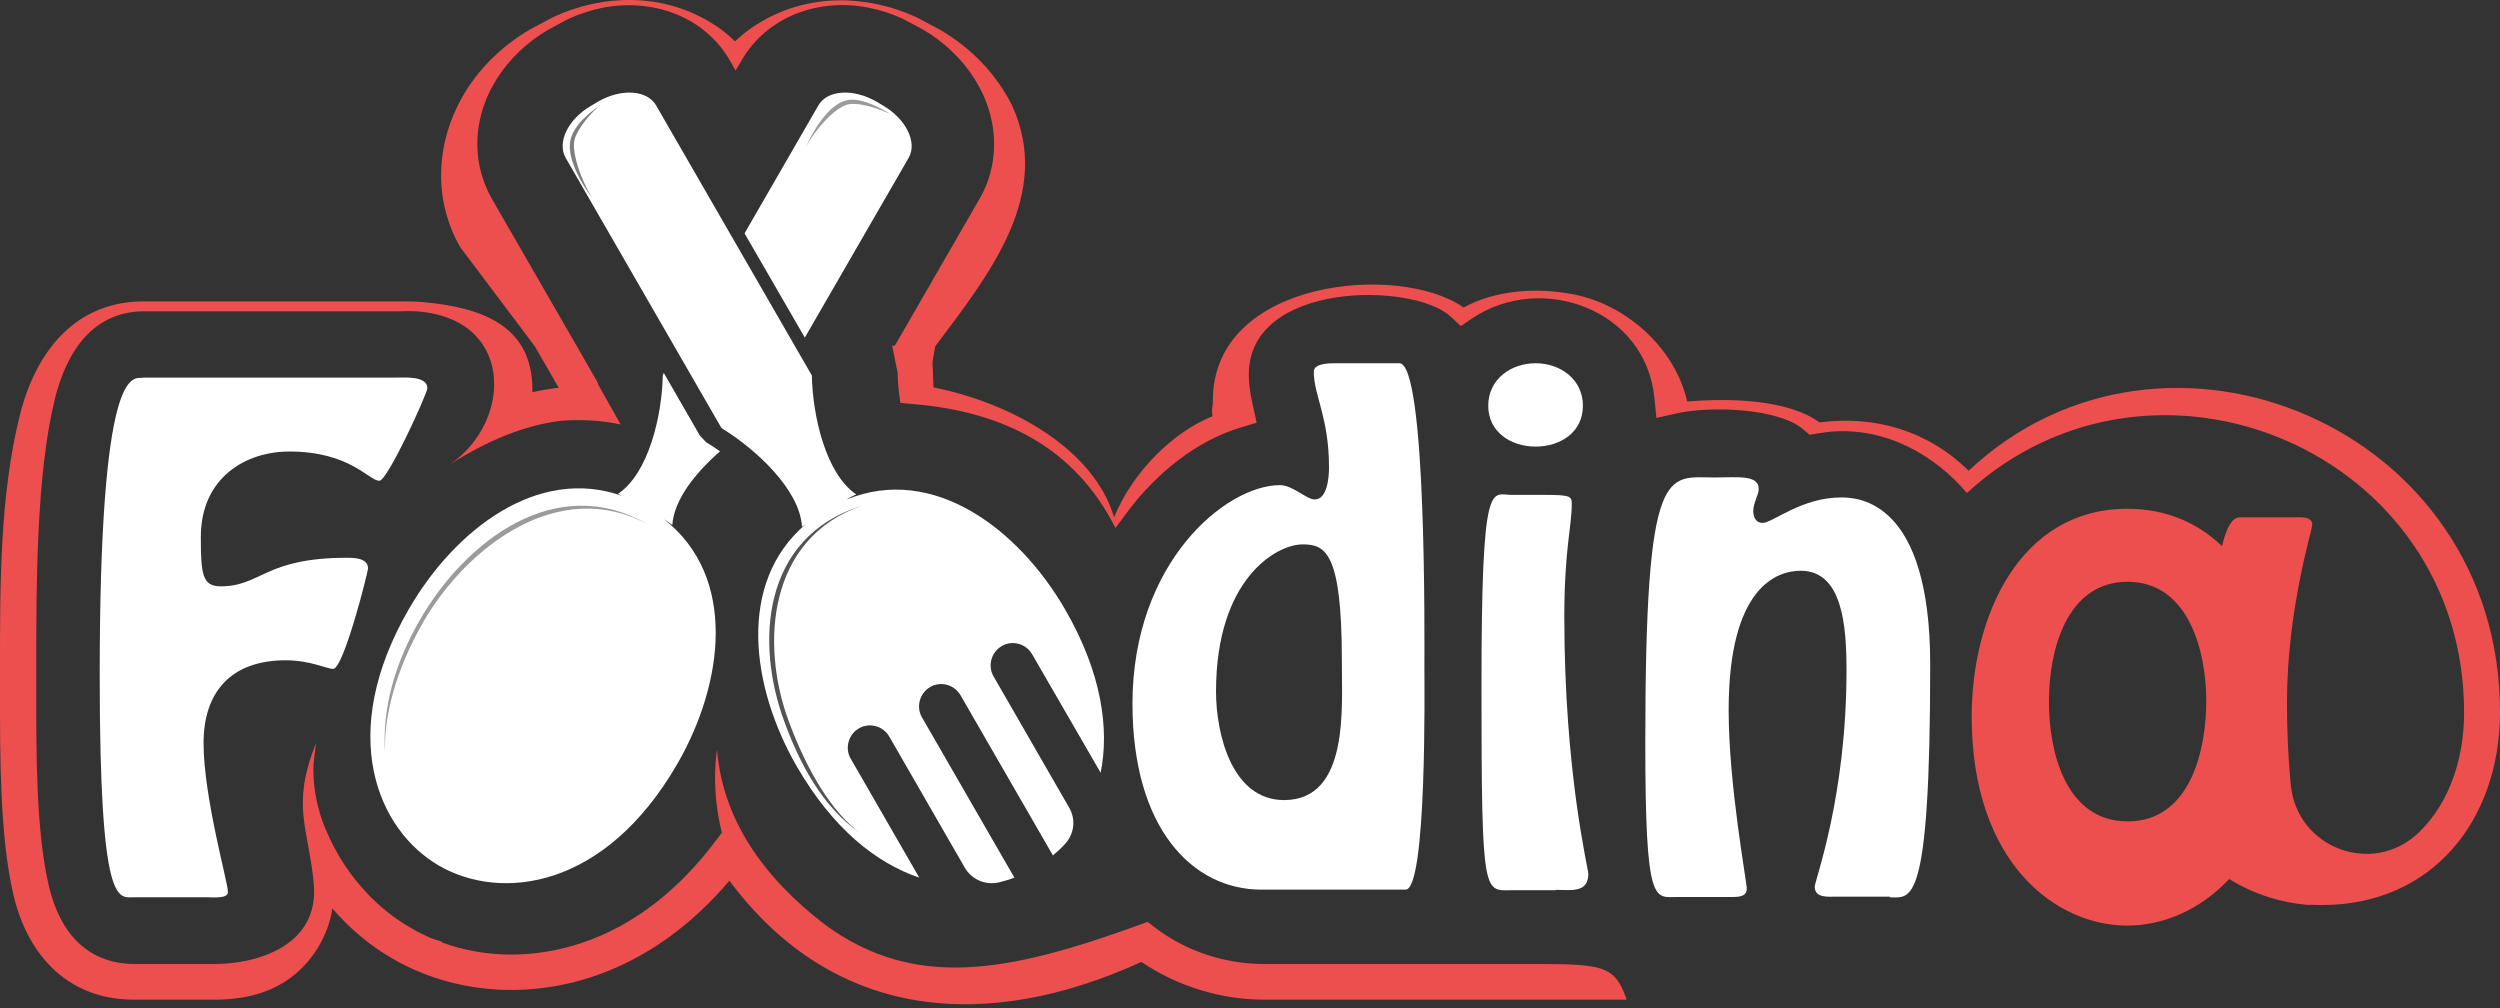 <?xml version="1.0" encoding="UTF-8"?>
<svg width="300px" height="121px" viewBox="0 0 300 121" version="1.1" xmlns="http://www.w3.org/2000/svg" xmlns:xlink="http://www.w3.org/1999/xlink">
    <rect x="0" y="0" width="300" height="121" fill="#333333" stroke="none"/>
    <!-- Generator: Sketch 48.2 (47327) - http://www.bohemiancoding.com/sketch -->
    <title>logo</title>
    <desc>Created with Sketch.</desc>
    <defs></defs>
    <g id="Home" stroke="none" stroke-width="1" fill="none" fill-rule="evenodd" transform="translate(-570, -3760)">
        <g id="logo" transform="translate(570, 3760)">
            <path d="M17.107,45.35 C15.832,45.35 11.966,43.988 11.966,81.009 C11.966,109.115 14.187,107.671 16.078,107.671 L24.879,107.671 C25.537,107.671 27.429,107.877 27.347,107.01 C27.429,106.185 24.427,95.702 24.427,89.181 C24.427,83.031 27.717,79.234 34.297,79.234 C37.217,79.234 39.232,80.266 39.972,80.266 C41.247,80.266 44.167,68.586 44.167,68.215 C44.167,66.935 42.44,66.935 41.617,66.935 C31.747,66.935 31.336,70.361 26.483,70.361 C24.304,70.361 24.098,68.958 24.098,64.459 C24.098,57.278 29.527,54.182 34.708,54.182 C42.029,54.182 44.25,57.69 45.524,57.69 C46.511,57.69 51.282,47.207 51.282,46.588 C51.282,45.103 48.609,45.309 47.704,45.309 L17.107,45.309 L17.107,45.35 Z" id="Shape" fill="#FFFFFF" fill-rule="nonzero"></path>
            <path d="M52.725,103.905 C60.123,108.156 72.588,106.725 81.293,91.643 C86.852,81.997 88.527,69.204 79.659,62.296 C79.986,62.541 80.353,62.746 80.68,62.991 C80.885,59.925 83.5,56.696 86.402,54.162 C85.83,53.754 85.258,53.386 84.726,53.059 L83.991,52.282 L79.659,44.761 L79.536,45.007 C79.454,49.789 77.86,56.819 74.141,59.271 C74.305,59.353 74.468,59.435 74.672,59.517 C64.496,55.879 54.564,63.604 49.088,73.046 C40.342,88.128 45.328,99.654 52.725,103.905 Z M96.579,40.511 L109.044,18.93 C110.107,17.09 108.717,14.27 105.979,12.676 L105.162,12.185 C102.382,10.591 99.276,10.796 98.214,12.635 L89.345,28.003 L96.579,40.511 Z" id="Shape" fill="#FFFFFF" fill-rule="nonzero"></path>
            <path d="M145.923,82.977 C145.923,69.494 153.148,65.326 156.315,65.326 C159.034,65.326 161.023,66.225 161.023,79.259 C160.982,84.611 162.038,96.01 154.082,96.01 C147.831,96.01 145.923,88.084 145.923,82.977 Z M170.927,80.28 C170.927,76.807 171.211,43.59 167.923,43.59 L160.252,43.59 C159.521,43.59 157.654,43.59 157.654,44.611 C157.654,47.43 159.481,50.086 159.481,56.092 C159.481,57.277 159.278,59.933 157.776,59.933 C156.761,59.933 155.137,58.217 153.595,58.217 C147.1,58.217 135.897,67.492 135.897,84.448 C135.897,99.442 143.123,106.756 151.362,106.756 L168.654,106.756 C171.252,106.838 170.927,81.996 170.927,80.28 Z" id="Shape" fill="#FFFFFF" fill-rule="nonzero"></path>
            <path d="M186.703,106.779 C188.407,106.779 190.598,107.228 190.598,104.861 C190.598,104.208 187.718,92.696 187.718,74.042 C187.718,65.959 188.61,63.224 188.61,60.489 C188.61,59.591 188.529,59.387 185.446,59.387 L181.389,59.387 C178.954,59.387 177.778,56.938 177.778,82.287 C177.778,108.371 178.062,106.82 181.673,106.82 L186.703,106.82 L186.703,106.779 Z M184.269,53.591 C187.231,53.591 189.949,51.876 189.949,48.692 C189.949,45.508 187.231,43.59 184.269,43.59 C181.307,43.59 178.589,45.508 178.589,48.692 C178.589,51.876 181.348,53.591 184.269,53.591 Z" id="Shape" fill="#FFFFFF" fill-rule="nonzero"></path>
            <path d="M226.787,107.68 C229.328,107.68 231.624,109.166 231.624,79.722 C231.624,60.024 222.974,59.694 220.925,59.694 C216.17,59.694 212.726,62.75 211.496,62.75 C210.759,62.75 210.39,62.089 210.39,61.345 C210.39,60.313 211.046,59.405 211.046,58.661 C211.046,56.927 208.381,57.298 205.757,57.298 C200.018,57.298 197.436,55.192 197.436,89.138 C197.436,108.919 198.543,107.639 201.289,107.639 L207.602,107.639 C208.34,107.639 209.611,107.721 209.611,106.647 C209.611,105.739 207.438,94.217 207.438,85.215 C207.438,70.389 213.259,68.49 216.088,68.49 C221.13,68.49 221.581,75.18 221.581,80.466 C221.581,95.663 217.768,105.656 217.768,106.4 C217.768,107.804 219.408,107.597 220.392,107.597 L226.787,107.597 L226.787,107.68 Z" id="Shape" fill="#FFFFFF" fill-rule="nonzero"></path>
            <path d="M102.743,59.326 C99.061,56.825 97.506,49.816 97.424,45.061 L78.726,12.639 C77.663,10.795 74.553,10.59 71.771,12.189 L70.953,12.68 C68.171,14.279 66.82,17.066 67.884,18.952 L86.582,51.374 C90.673,53.874 95.992,58.752 96.238,63.219 C96.36,63.137 96.524,63.015 96.647,62.933 C88.423,69.983 90.141,82.443 95.583,91.912 C99.92,99.453 105.198,103.593 110.312,105.315 L102.088,91.051 C101.352,89.78 101.802,88.141 103.07,87.403 C104.339,86.665 105.975,87.116 106.712,88.387 L115.754,104.085 C116.572,105.52 118.208,106.258 119.845,105.889 C120.5,105.725 121.113,105.561 121.727,105.315 L110.639,86.091 C109.903,84.82 110.353,83.181 111.621,82.443 C112.89,81.705 114.526,82.156 115.263,83.427 L126.35,102.651 C126.841,102.241 127.332,101.79 127.782,101.298 C128.928,100.068 129.132,98.306 128.273,96.871 L119.231,81.173 C118.495,79.902 118.945,78.262 120.213,77.525 C121.482,76.787 123.118,77.238 123.855,78.508 L132.078,92.731 C133.142,87.444 132.201,80.763 127.864,73.221 C122.3,63.547 112.03,55.678 101.597,59.94 C101.966,59.694 102.334,59.53 102.743,59.326 Z" id="Shape" fill="#FFFFFF" fill-rule="nonzero"></path>
            <path d="M202.462,48.178 C207.468,47.766 214.485,47.89 218.342,50.687 C225.072,49.823 231.391,51.715 236.233,56.487 C259.622,34.521 300,51.098 300,85.445 C300,98.279 291.998,108.604 278.621,108.604 C278.129,108.604 277.677,108.604 277.185,108.563 L277.185,108.604 C273.738,108.357 270.414,107.288 267.501,105.478 C263.931,109.303 259.417,111.072 255.273,111.072 C246.697,111.072 236.602,103.545 236.602,85.98 C236.602,73.969 242.347,61.053 255.273,61.053 C259.992,61.053 263.767,62.78 266.639,65.536 C267.542,61.793 268.568,62.081 269.101,62.081 L275.298,62.081 C276.036,62.081 277.472,61.917 277.472,62.986 C277.472,63.562 274.436,73.187 274.436,84.294 C274.436,87.914 274.6,91.204 274.887,94.125 C275.585,101.817 284.817,105.231 290.316,99.843 C294.132,96.099 295.691,90.711 295.691,85.487 C295.691,54.142 258.474,38.552 236.028,59.161 C232.171,54.595 226.303,51.263 219.737,51.798 C218.835,51.88 218.014,52.044 217.152,52.168 L216.373,51.51 C213.418,49 205.334,48.671 201.149,49.617 L198.769,50.152 L198.523,47.725 C197.497,37.154 185.023,32.629 176.693,38.182 L175.298,39.128 L174.067,37.976 C169.553,33.822 149.856,33.74 149.856,44.928 C149.856,46.944 150.39,48.795 150.8,50.728 L148.872,51.304 C143.537,52.908 138.777,56.816 135.453,61.217 L133.853,63.356 C128.97,53.649 120.312,49.412 109.766,48.507 L108.043,48.342 C107.879,47.108 107.714,45.957 107.714,44.722 L107.058,41.473 L107.386,41.473 L117.563,23.826 C118.712,21.852 119.245,19.713 119.286,17.574 C119.409,11.692 115.716,6.426 110.751,3.547 L108.371,2.272 C107.058,1.655 105.663,1.202 104.186,0.914 C98.277,-0.237 92.08,1.902 88.962,7.29 C88.962,7.29 88.675,7.784 88.305,8.401 L88.305,8.524 C87.895,7.825 87.608,7.29 87.608,7.29 C84.489,1.902 78.293,-0.196 72.384,0.914 C70.948,1.202 69.553,1.655 68.199,2.272 L65.819,3.547 C60.854,6.426 57.161,11.65 57.284,17.574 C57.325,19.713 57.899,21.852 59.007,23.826 L69.225,41.555 L71.728,45.915 L71.769,46.121 L74.477,50.934 C72.097,50.44 69.717,50.317 67.46,50.481 C62.331,51.057 57.53,53.402 53.262,56.199 C61.387,51.427 62.126,38.593 50.472,37.401 C49.651,37.318 48.831,37.318 48.01,37.359 L17.686,37.359 L17.645,37.359 C11.243,37.195 8.043,42.09 6.607,47.766 C4.35,56.898 4.35,70.185 4.35,79.933 L4.35,82.895 C4.35,90.176 4.309,99.76 5.868,106.342 C7.181,111.936 10.546,115.844 16.578,115.679 L25.236,115.679 L25.277,115.679 C30.447,115.803 38.203,113.705 37.669,106.259 L37.669,106.218 C37.054,99.349 34.879,96.799 37.916,89.189 C37.957,89.065 37.957,88.901 37.998,88.777 C37.957,88.901 37.916,89.065 37.916,89.189 L37.628,91.616 C37.505,93.919 37.916,96.264 38.654,98.444 C39.762,101.447 41.403,104.244 43.496,106.589 L43.619,106.712 C43.701,106.794 43.783,106.876 43.865,107 L43.948,107.082 C45.507,108.769 47.312,110.208 49.323,111.36 C50.062,111.813 50.841,112.183 51.662,112.553 C52.113,112.718 52.606,112.882 53.057,113.005 L53.016,113.088 C58.392,115.062 64.3,114.98 69.758,113.17 C76.323,110.99 81.699,106.465 85.843,100.953 L86.623,99.925 C85.228,94.372 86.048,89.97 86.048,89.97 C86.705,98.321 91.629,105.355 99.097,111.031 C109.807,118.805 120.927,116.708 136.602,111.031 L137.71,110.62 L138.613,111.319 C142.347,114.157 146.984,115.679 151.662,115.679 C195.774,115.679 152.811,115.679 181.945,115.679 C192.245,115.679 193.681,115.556 195.199,119.957 C145.138,119.957 200.903,119.957 151.662,119.957 C146.492,119.957 141.28,118.353 136.972,115.432 C118.383,123.906 100.082,122.508 87.526,105.684 C83.094,110.908 77.637,115.021 71.112,117.201 C63.193,119.834 54.452,119.258 47.148,115.062 C44.358,113.458 41.937,111.401 39.885,109.015 C39.639,110.702 39.023,112.265 38.162,113.705 C35.207,118.476 30.57,120.081 25.154,119.957 L16.537,119.957 C8.453,120.163 3.365,114.898 1.6,107.329 C-0.041,100.295 9.30477223e-05,90.423 9.30477223e-05,82.895 L9.30477223e-05,79.933 C9.30477223e-05,69.938 9.30477223e-05,59.407 2.38,49.823 C4.309,42.131 9.11,36.002 17.604,36.167 L47.928,36.167 C48.872,36.167 49.815,36.167 50.759,36.249 C58.063,36.907 63.89,39.21 63.89,46.779 L63.89,47.067 C64.957,46.82 65.983,46.656 67.05,46.532 L64.177,41.555 L55.232,29.667 C52.195,24.402 52.236,18.15 54.904,12.72 C56.791,8.853 59.91,5.686 63.644,3.506 L66.434,2.025 C72.425,-0.731 79.442,-0.813 85.187,2.642 C86.295,3.3 87.321,4.082 88.223,4.987 L88.223,4.946 C89.126,4.082 90.152,3.3 91.219,2.683 C96.964,-0.772 103.98,-0.69 109.971,2.066 L112.762,3.547 C116.455,5.686 119.573,8.853 121.502,12.761 C126.221,23.333 118.958,32.629 112.228,41.555 L111.9,43.447 L112.023,46.491 C121.543,48.383 131.309,53.978 133.689,62.081 C135.946,56.528 140.87,51.798 145.507,49.947 C145.343,48.959 145.548,49 145.548,48.013 C145.548,33.493 167.993,31.477 175.626,36.907 C179.278,34.891 184.243,34.398 188.921,35.344 C195.281,36.619 201.026,41.843 202.462,48.178 Z M255.314,98.567 C262.823,98.567 264.752,90.053 264.752,84.088 C264.752,78.206 262.659,69.814 255.314,69.814 C247.928,69.814 245.876,78.165 245.876,84.088 C245.835,90.053 247.805,98.567 255.314,98.567 Z" id="Shape" fill="#ED4F4F" fill-rule="nonzero"></path>
            <path d="M50.368,74.415 C55.785,65.009 66.699,56.465 77.778,62.955 C67.109,57.122 56.031,65.584 50.779,74.661 C47.455,80.494 45.978,86.121 46.224,90.598 C45.773,84.848 47.537,79.344 50.368,74.415 Z" id="Shape" fill="#9B9B9B"></path>
            <path d="M94.144,86.663 C90.645,77.242 91.337,64.477 103.419,60.684 C92.11,64.599 91.256,77.365 94.632,86.5 C96.788,92.373 99.798,97.471 103.256,100 C98.659,96.819 95.974,91.639 94.144,86.663 Z" id="Shape" fill="#535353"></path>
            <path d="M71.795,12.821 C71.795,12.821 69.697,14.63 68.998,16.566 C68.373,18.334 70.213,22.627 71.206,23.932 C70.249,22.711 69.329,21.196 68.814,19.723 C68.373,18.544 68.225,17.366 68.557,16.44 C69.256,14.42 71.758,12.821 71.795,12.821 Z" id="Shape" fill="#7E7E7E"></path>
            <path d="M102.068,12.478 C100.169,12.603 97.214,16.362 96.581,17.949 C97.214,16.445 98.101,14.858 99.156,13.689 C100,12.728 100.971,12.06 101.984,11.976 C104.094,11.809 106.838,13.689 106.838,13.689 C106.838,13.689 104.136,12.352 102.068,12.478 Z" id="Shape" fill="#9B9B9B"></path>
        </g>
    </g>
</svg>